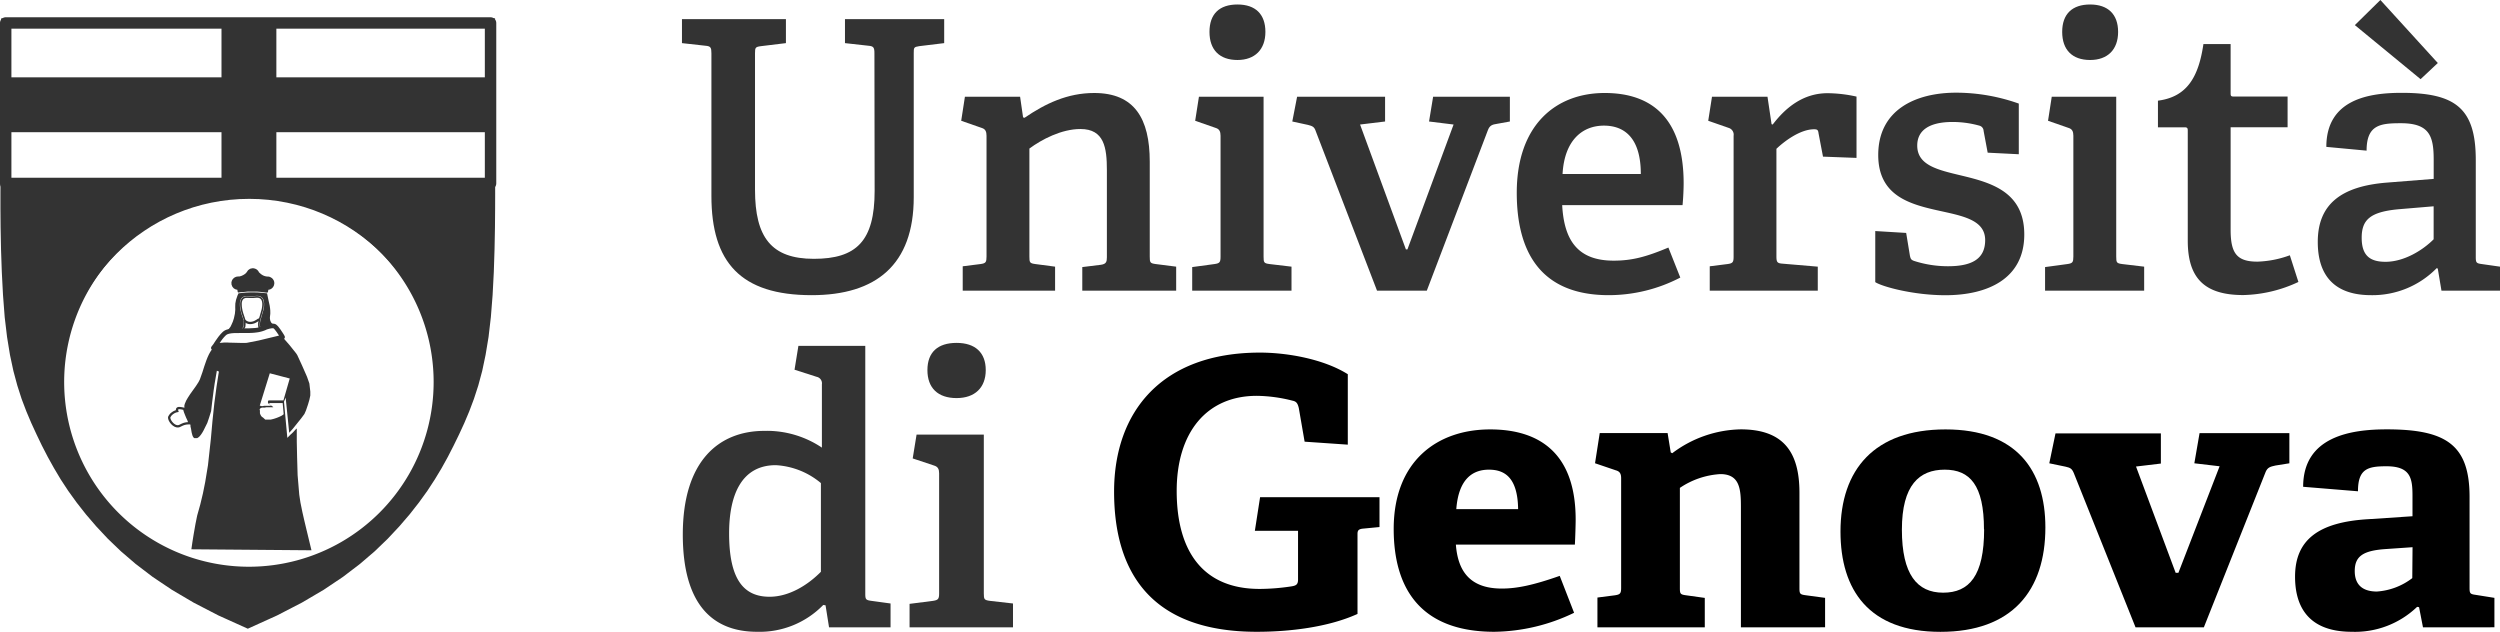 <svg xmlns="http://www.w3.org/2000/svg" viewBox="0 0 478.8 121"><defs><style>.cls-1{fill:#333;}.cls-2,.cls-3,.cls-4,.cls-5,.cls-6,.cls-7,.cls-8,.cls-9{fill:none;}.cls-2,.cls-4,.cls-5,.cls-6,.cls-7,.cls-8{stroke:#333;}.cls-2,.cls-3,.cls-5,.cls-6,.cls-8{stroke-linecap:round;stroke-linejoin:round;}.cls-2{stroke-width:2.19px;}.cls-3{stroke:#000;}.cls-3,.cls-5{stroke-width:0.31px;}.cls-4,.cls-7{stroke-miterlimit:10;}.cls-4,.cls-6{stroke-width:0.44px;}.cls-7{stroke-width:1.75px;}.cls-8{stroke-width:0.88px;}</style></defs><title>loghi UniGe RGB 1.0</title><g id="Layer_2" data-name="Layer 2"><path class="cls-1" d="M167.47,10.2c0-1.08-.15-1.36-1.15-1.44l-4.49-.5V3.66h19v4.6l-4.78.58C175,9,175,9.12,175,10.2V37.78c0,12.93-7.21,18.75-19.55,18.75-13.63,0-19.2-6.32-19.2-19V10.2c0-1.08-.14-1.36-1.14-1.44l-4.5-.5V3.66h19.91v4.6l-4.78.58c-1.07.14-1.14.28-1.14,1.36V36.35c0,9.12,3.14,13.22,11.27,13.22s11.64-3.38,11.64-13Z"/><path class="cls-1" d="M207.28,55.67V51.15l3.57-.44c1-.14,1.14-.57,1.14-1.43V32.61c0-4.31-.5-7.9-5.06-7.9-3.64,0-7.43,2-9.78,3.74V49.13c0,1.15.07,1.3,1.14,1.44l3.78.5v4.6H184.38V51l3.42-.43c1-.14,1.14-.36,1.14-1.44V26c0-.79-.21-1.29-.92-1.5l-3.93-1.37.71-4.6h10.57l.57,3.95.28.08c4-2.73,8.21-4.75,13.35-4.75,7.7,0,10.63,4.89,10.63,13.15V49.13c0,1.15.07,1.3,1.14,1.44l3.92.5v4.6Z"/><path class="cls-1" d="M228.33,55.67V51.15l4.28-.58c1-.14,1.15-.36,1.15-1.44V26c0-.79-.22-1.29-.93-1.5l-3.93-1.37.72-4.6H242v30.6c0,1.15.07,1.3,1.14,1.44l4.21.5v4.6ZM237,11.49c-3.43,0-5.36-1.94-5.36-5.38S233.54.86,237,.86s5.35,1.87,5.35,5.25S240.32,11.49,237,11.49Z"/><path class="cls-1" d="M263.73,55.67,252,25.14c-.28-.86-.64-1-1.5-1.22l-3-.65.92-4.74h16.85v4.74l-4.79.58,8.78,23.92h.29l8.84-23.92-4.7-.58.78-4.74h14.7v4.74l-2.43.44c-.92.14-1.42.28-1.78,1.22l-11.7,30.74Z"/><path class="cls-1" d="M321.81,53.16a29.73,29.73,0,0,1-13.7,3.37c-13.27,0-17.62-8.55-17.62-19.61,0-13,7.49-19.11,16.84-19.11,9,0,15.12,4.82,15.12,17.32,0,.93-.07,2.8-.21,4.16H299.19c.36,6.68,2.93,10.63,9.85,10.63,3.5,0,6.21-.71,10.49-2.51Zm-7.56-19.83c0-7-3.21-9.27-7.07-9.27-4.06,0-7.56,2.73-7.92,9.27Z"/><path class="cls-1" d="M327.45,55.67V51l3.42-.43c1-.14,1.15-.36,1.15-1.44V26a1.35,1.35,0,0,0-.93-1.5l-3.93-1.37.72-4.6h10.63l.78,5.25.22.07c2.35-3.09,5.71-6,10.49-6a26.18,26.18,0,0,1,5.56.65V30.24L349.14,30l-.85-4.45c-.08-.65-.22-.79-.86-.79-2.71,0-5.78,2.37-7.21,3.74V49.06c0,1.15.14,1.37,1.22,1.44l6.7.57v4.6Z"/><path class="cls-1" d="M380.68,29.24l-.78-4.17a1.07,1.07,0,0,0-.79-1,19.23,19.23,0,0,0-5.14-.71c-4.56,0-6.78,1.65-6.78,4.52,0,3.81,4,4.67,8.5,5.75,5.63,1.36,12,3.09,12,11.28,0,8.47-7,11.63-15.12,11.63-6.14,0-12.13-1.65-13.42-2.51V44.25l5.92.36.72,4.38c.14.58.21.79.85,1a21.12,21.12,0,0,0,6.43,1c4.42,0,7.13-1.29,7.13-5,0-4-4.56-4.67-9.35-5.75-5.42-1.22-11.13-2.95-11.13-10.56,0-8.69,7.21-11.93,14.92-11.93a35.9,35.9,0,0,1,12,2.09v9.7Z"/><path class="cls-1" d="M391.67,55.67V51.15l4.28-.58c1-.14,1.14-.36,1.14-1.44V26c0-.79-.21-1.29-.92-1.5l-3.93-1.37.71-4.6H405.3v30.6c0,1.15.07,1.3,1.14,1.44l4.21.5v4.6Zm8.63-44.18c-3.42,0-5.35-1.94-5.35-5.38S396.88.86,400.3.86s5.36,1.87,5.36,5.25S403.66,11.49,400.3,11.49Z"/><path class="cls-1" d="M440.19,54a26.05,26.05,0,0,1-10.56,2.51c-7.49,0-10.63-3.3-10.63-10.41v-21c0-.43,0-.72-.57-.72h-5.14v-5.1c5.57-.72,7.78-4.52,8.71-10.84h5.21v9.33c0,.51,0,.72.57.72h10.34v5.89H427.21V44c0,4.46,1.14,6.11,5.13,6.11a19.64,19.64,0,0,0,6.21-1.22Z"/><path class="cls-1" d="M467.59,55.67l-.71-4.24-.21-.07a17.2,17.2,0,0,1-12.56,5.17c-9,0-10.21-6.17-10.21-10.2,0-7.18,4.43-10.63,13.13-11.35l9.07-.72V30.6c0-4.52-.79-7-6.28-7-3.93,0-6.57.29-6.57,5.25l-7.71-.72c0-9.2,8.35-10.35,14.42-10.35,10.35,0,14.2,3,14.2,12.86V49.13c0,1.15.07,1.3,1.14,1.44l3.5.5v4.6Zm-4-40.51L451,4.81,455.89,0l11,12.07Zm2.5,24.35-6.78.57c-5.36.51-7,2-7,5.46s1.64,4.6,4.57,4.6c3.5,0,7.07-2.16,9.21-4.31Z"/><path class="cls-1" d="M158.78,120.15l-.67-4.22-.44-.07A17,17,0,0,1,145,121c-8.57,0-14.23-5.28-14.23-18.63,0-14.21,7-19.85,15.64-19.85a18.9,18.9,0,0,1,11,3.21V73.6a1.27,1.27,0,0,0-1-1.43l-4.24-1.36.74-4.57h12.81v47.41c0,1.14.08,1.28,1.2,1.43l3.64.5v4.57Zm-1.56-27.63a14.68,14.68,0,0,0-8.64-3.43c-6.4,0-8.94,5.43-8.94,13.07,0,8.78,2.76,12.13,7.75,12.13,3.65,0,7.22-2.14,9.83-4.78Z"/><path class="cls-1" d="M174.2,120.15v-4.5l4.47-.57c1-.15,1.19-.36,1.19-1.43v-23c0-.79-.22-1.28-1-1.5L174.8,87.8l.74-4.56h12.88v30.41c0,1.14.08,1.28,1.19,1.43l4.4.5v4.57Zm9-43.91c-3.57,0-5.58-1.93-5.58-5.36s2-5.21,5.58-5.21,5.59,1.86,5.59,5.21S186.71,76.24,183.21,76.24Z"/><path d="M261.18,101.23c-.89.07-1.19.28-1.19,1v15.35c-5.66,2.57-13.11,3.42-19.29,3.42-20.33,0-27.33-11.49-27.33-26.84s9.16-26.63,27.93-26.63c5.36,0,12.29,1.28,16.83,4.14V85.16l-8.27-.57-1.11-6.42c-.23-1-.53-1.29-1.2-1.43a28.71,28.71,0,0,0-6.85-.93c-9.6,0-15.34,7-15.34,18.21,0,11.78,5.21,18.77,15.86,18.77a41.17,41.17,0,0,0,6.19-.5c.81-.14,1.19-.35,1.19-1.28v-9.35h-8.27l1-6.43h22.87v5.71Z"/><path d="M301.47,117.36A36,36,0,0,1,286.21,121c-14.38,0-19.29-8.56-19.29-19.7,0-12.92,8.26-19.06,18.47-19.06,9.83,0,16.38,4.92,16.38,17.27,0,.86-.07,3.36-.15,4.79H278.83c.38,5.07,2.68,8.42,8.79,8.42,2.91,0,6-.64,11.1-2.43ZM290.75,97.51c-.08-6-2.53-7.56-5.59-7.56s-5.81,1.71-6.25,7.56Z"/><path d="M333.42,120.15V97.09c0-3.43-.22-6.29-3.95-6.29a15.44,15.44,0,0,0-7.74,2.64v19.14c0,1.14.07,1.28,1.19,1.43l3.58.5v5.64H305.94v-5.71l3.35-.43c1-.15,1.19-.36,1.19-1.43v-21c0-.79-.22-1.29-1-1.5l-4-1.36.9-5.78h13l.6,3.71.29.15a22.4,22.4,0,0,1,13.11-4.57c8.12,0,11.25,4.28,11.25,12.13v18.21c0,1.14.07,1.28,1.19,1.43l3.72.5v5.64Z"/><path d="M352.49,101.8c0-11.85,6.48-19.56,20.11-19.56s19.13,7.85,19.13,18.77c0,12.14-6.4,20-20.1,20S352.49,113,352.49,101.8Zm27.48-.43c0-8.43-2.68-11.42-7.52-11.42s-8.2,2.92-8.2,11.49,2.91,12.07,7.9,12.07S380,110.29,380,101.37Z"/><path d="M409,120.15,397.17,90.59c-.37-.86-.67-1-1.56-1.21l-3.13-.65L393.67,83h20.18v5.78l-4.76.57,7.59,20.35h.53L425.1,89.3l-4.84-.57,1-5.78h17.2v5.78l-2.68.43c-1,.22-1.49.36-1.86,1.21l-11.84,29.78Z"/><path d="M464.05,120.15l-.75-3.86-.37-.07A17.17,17.17,0,0,1,450.42,121c-9.38,0-10.87-6.14-10.87-10.56,0-7.14,4.62-10.43,13.92-11l8.57-.57V94.94c0-3.35-.37-5.64-5-5.64-3.58,0-5.44.5-5.44,4.79l-10.5-.86c0-9.64,9.16-11,16-11,11.32,0,15.87,2.92,15.87,12.92v17.35c0,1.14.07,1.28,1.19,1.43l3.57.57v5.64Zm-2-15.35-5.07.35c-4.39.29-6,1.36-6,4.22s1.78,3.92,4.24,3.92a12.5,12.5,0,0,0,6.78-2.57Z"/><rect class="cls-2" x="1.09" y="4.4" width="92.86" height="30.73"/><circle class="cls-2" cx="47.73" cy="74.11" r="37.12"/><g id="LWPOLYLINE"><polyline class="cls-3" points="49.75 62.91 49.48 62.97 49.09 63.03 48.69 63.08 48.33 63.11 47.57 63.14 46.47 63.13"/></g><g id="LWPOLYLINE-2" data-name="LWPOLYLINE"><polygon class="cls-4" points="35.22 78.29 34.79 78.2 34.43 78.15 34.3 78.15 34.19 78.16 34.09 78.19 34.03 78.22 33.96 78.29 33.93 78.35 33.91 78.44 33.9 78.53 33.91 78.6 33.92 78.67 33.94 78.73 33.83 78.75 33.76 78.77 33.65 78.8 33.51 78.86 33.37 78.92 33.25 78.99 33.11 79.08 32.96 79.19 32.76 79.36 32.57 79.6 32.47 79.77 32.43 79.84 32.41 79.9 32.4 79.97 32.41 80.05 32.42 80.15 32.44 80.23 32.52 80.45 32.6 80.6 32.67 80.72 32.76 80.85 32.89 81.01 33.03 81.16 33.22 81.33 33.42 81.46 33.58 81.55 33.83 81.63 34.04 81.65 34.18 81.64 34.34 81.6 34.53 81.51 34.69 81.43 34.9 81.33 35.07 81.26 35.23 81.2 35.46 81.14 35.72 81.09 36 81.07 36.24 81.06 36.33 81.07 36.08 80.4 35.84 79.89 35.62 79.35 35.46 78.94 35.34 78.57 35.29 78.31 35.22 78.29"/></g><g id="LWPOLYLINE-3" data-name="LWPOLYLINE"><polygon class="cls-1" points="52.44 62.29 52.19 62.28 51.94 62.33 51.65 62.37 51.27 62.45 50.96 62.54 50.61 62.68 50.39 62.77 50.24 62.84 50.13 62.88 50.05 62.88 49.98 62.85 49.91 62.79 49.87 62.7 49.81 62.53 49.78 62.28 49.78 62 49.82 61.66 49.91 61.21 50.06 60.71 50.48 59.27 50.58 58.63 50.59 58.18 50.55 57.78 50.49 57.51 50.35 57.2 50.23 57.04 50.09 56.91 49.94 56.82 49.75 56.73 49.59 56.69 49.39 56.66 49.2 56.66 48.92 56.68 48.62 56.71 48.39 56.71 48.16 56.72 47.93 56.72 47.57 56.7 47.36 56.69 47.14 56.7 46.9 56.73 46.8 56.76 46.67 56.81 46.55 56.87 46.47 56.93 46.37 57 46.3 57.08 46.21 57.19 46.15 57.3 46.05 57.5 45.99 57.71 45.95 57.97 45.94 58.19 45.95 58.69 46.01 59.08 46.11 59.58 46.25 60.1 46.35 60.43 46.51 60.87 46.62 61.25 46.69 61.67 46.68 62.16 46.65 62.51 46.38 62.95 46.17 63.11 45.92 63.11 45.66 63.1 45.37 63.1 45.12 63.12 44.6 63.14 44.31 63.18 43.91 63.26 43.46 63.38 43.74 63.1 44.13 62.6 44.31 62.24 44.59 61.61 44.8 60.96 44.99 60.07 45.06 59.31 45.05 58.81 45.07 58.13 45.2 57.44 45.47 56.64 45.67 56.18 46.32 56.11 46.99 56.04 47.64 56.01 48.14 56 49.24 56.01 50.37 56.1 51.15 56.18 51.21 56.49 51.43 57.54 51.66 58.58 51.73 59.11 51.76 59.43 51.77 59.97 51.76 60.17 51.73 60.41 51.71 60.62 51.69 60.81 51.7 61.06 51.75 61.35 51.85 61.61 51.98 61.83 52.18 62.03 52.44 62.29"/></g><g id="LWPOLYLINE-4" data-name="LWPOLYLINE"><polyline class="cls-5" points="49.75 62.91 49.68 62.78 49.62 62.58 49.58 62.3 49.58 61.99 49.62 61.63 49.71 61.16 49.87 60.66 50.28 59.22 50.37 58.62 50.39 58.19 50.35 57.81 50.29 57.58 50.17 57.31 50.07 57.18 49.96 57.07 49.84 57 49.68 56.93 49.55 56.89 49.37 56.87 49.21 56.86 48.94 56.88 48.63 56.91 48.4 56.92 48.17 56.92 47.93 56.92 47.56 56.91 47.35 56.9 47.16 56.9 46.94 56.93 46.86 56.96 46.75 57 46.66 57.05 46.59 57.09 46.51 57.16 46.45 57.22 46.38 57.31 46.33 57.39 46.24 57.58 46.19 57.75 46.15 57.99 46.14 58.2 46.16 58.67 46.21 59.05 46.3 59.53 46.44 60.04 46.55 60.37 46.7 60.81 46.82 61.21 46.89 61.66 46.88 62.17 46.84 62.58 46.54 63.08 46.47 63.13"/></g><g id="LWPOLYLINE-5" data-name="LWPOLYLINE"><polyline class="cls-6" points="46.85 61.41 46.98 61.53 47.11 61.62 47.2 61.67 47.31 61.73 47.47 61.79 47.62 61.83 47.87 61.86 48.17 61.84 48.42 61.79 48.65 61.72 48.88 61.62 49.2 61.44 49.53 61.22"/></g><g id="LWPOLYLINE-6" data-name="LWPOLYLINE"><polygon class="cls-1" points="45.47 55.51 45.07 55.4 44.77 55.22 44.51 54.92 44.34 54.5 44.32 54.07 44.41 53.75 44.54 53.51 44.76 53.27 44.97 53.12 45.26 53 45.5 52.96 45.91 52.94 46.29 52.82 46.6 52.67 46.89 52.49 47.12 52.29 47.29 52.07 47.49 51.78 47.55 51.72 47.82 51.53 47.98 51.45 48.37 51.37 48.65 51.39 49 51.51 49.25 51.67 49.42 51.85 49.57 52.07 49.59 52.14 50 52.51 50.33 52.72 50.55 52.82 50.79 52.9 51.11 52.96 51.5 52.98 51.73 53.05 52.08 53.26 52.28 53.47 52.45 53.76 52.52 54.01 52.54 54.26 52.48 54.62 52.36 54.88 52.19 55.11 52.01 55.27 51.79 55.4 51.57 55.47 51.4 55.5 51.38 55.52 51.37 55.62 51.36 55.74 51.31 55.91 51.26 56.02 51.14 56.05 50.58 55.99 49.87 55.9 49.29 55.85 48.36 55.85 47.48 55.84 46.63 55.93 45.97 55.97 45.68 56.03 45.59 56 45.55 55.95 45.52 55.86 45.49 55.74 45.47 55.51"/></g><polygon class="cls-1" points="42.42 14.81 0.98 14.81 0.98 25.32 42.42 25.32 42.42 35.14 52.93 35.14 52.93 25.32 94.37 25.32 94.39 14.81 52.93 14.81 52.93 5 42.42 5 42.42 14.81"/><path class="cls-1" d="M94.38,34.82v-.68H1V39.6l0,3.61.08,4.12.15,4.38.23,4.4.33,4.19.44,3.79.55,3.39.66,3,.74,2.77L5,75.83l.89,2.35,1,2.23,1,2.16,1,2.13,1.1,2.14L11.12,89l1.3,2.15,1.42,2.17,1.58,2.2,1.76,2.23,2,2.29,2.19,2.34,2.48,2.38,2.81,2.42,3.21,2.44L33.48,112l4.16,2.45,4.71,2.43,5.33,2.41L53,116.92l4.71-2.43L61.87,112l3.65-2.45,3.21-2.44,2.81-2.42L74,102.35,76.21,100l2-2.29,1.76-2.23,1.58-2.2,1.43-2.17L84.23,89l1.18-2.13,1.1-2.14,1-2.13,1-2.16.94-2.23.89-2.35.82-2.53.74-2.77.65-3,.55-3.39.45-3.79.33-4.19.23-4.4.14-4.38.08-4.12,0-3.61V34.82Zm-46.7,73.72A35.38,35.38,0,1,1,83.05,73.17,35.37,35.37,0,0,1,47.68,108.54Z"/><polygon class="cls-7" points="93.94 4.39 93.96 37.08 93.95 39.96 93.92 43.57 93.84 47.68 93.7 52.06 93.47 56.46 93.14 60.64 92.7 64.42 92.14 67.8 91.5 70.84 90.76 73.59 89.94 76.11 89.06 78.45 88.12 80.68 87.13 82.83 86.09 84.96 85 87.09 83.82 89.22 82.53 91.36 81.12 93.52 79.54 95.71 77.79 97.94 75.83 100.22 73.65 102.55 71.18 104.93 68.38 107.33 65.18 109.77 61.54 112.21 57.39 114.65 52.69 117.08 47.46 119.45 42.23 117.09 37.53 114.66 33.39 112.22 29.74 109.77 26.55 107.34 23.74 104.93 21.27 102.56 19.09 100.23 17.13 97.95 15.38 95.72 13.8 93.53 12.38 91.37 11.1 89.22 9.92 87.1 8.82 84.97 7.79 82.83 6.8 80.68 5.86 78.46 4.97 76.12 4.16 73.6 3.42 70.85 2.77 67.81 2.22 64.43 1.77 60.65 1.45 56.46 1.22 52.06 1.07 47.69 0.99 43.57 0.96 39.96 0.96 37.09 1.09 4.4 93.94 4.39"/><g id="LWPOLYLINE-7" data-name="LWPOLYLINE"><polygon class="cls-8" points="54.12 64.56 53.95 64.26 53.7 63.87 53.35 63.35 52.94 62.81 52.77 62.64 52.69 62.57 52.62 62.51 52.54 62.47 52.43 62.44 52.33 62.43 52.22 62.42 52.11 62.43 51.96 62.44 51.56 62.51 51.2 62.61 50.99 62.67 50.83 62.74 50.73 62.79 50.57 62.86 50.24 62.98 49.9 63.08 49.52 63.17 49.12 63.23 48.71 63.28 48.34 63.31 47.58 63.34 46.08 63.34 44.93 63.35 44.57 63.37 44.25 63.4 44.01 63.44 43.85 63.47 43.7 63.51 43.55 63.55 43.4 63.61 43.29 63.66 43.16 63.74 43.06 63.81 42.89 63.96 42.58 64.28 42.24 64.69 42 65.02 41.66 65.5 41.46 65.8 41.24 66.15 40.86 66.64 41.11 66.44 41.37 66.31 41.6 66.23 41.86 66.18 42.15 66.11 42.55 66.08 42.96 66.04 43.53 66.04 43.87 66.06 46.26 66.12 47.25 66.11 49.65 65.64 54.12 64.56"/></g><polyline class="cls-9" points="56.68 71.83 50.87 70.26 45.97 82.6 54.89 84.22 54.27 76.85 56.68 71.83"/><path class="cls-1" d="M41.05,77.22l-.36,3.42-.31,3.46-.55,5-.53,3.22-.43,2.15-.51,2.13-.6,2.15-.33,1.63-.35,2-.23,1.43-.2,1.39,23,.19-1-4.14-.42-1.77-.32-1.41-.37-1.82-.23-1.52L57,91l-.1-3.52-.06-2.88,0-1.88v-.66l-.21.18-.53.58-.47.43-.6.61-.64-6.93.32-.78.68,6.74.7-.78,1-1.25.58-.72.63-.85.3-.68L59,77.43l.26-.89.17-.8,0-.74-.18-1.56-.45-1.28L57.85,70l-.92-2-.2-.31L55.46,66.1l-1.31-1.5-.25.07-4.26,1L48,66.08l-.77.12-1,0-1.5-.08-1.06-.05h-.76l-.81.08-.43.1-.37.13-.22.12-.26.19-.18.2-.21.26-.22.36-.18.33-.25.53-.25.63-.41,1.18-.35,1.11-.49,1.38-.26.51-.52.8-.61.85-.49.69-.42.65-.32.55-.27.64-.08.31,0,.26v.14l0,.13,0,.15.06.22.11.31.13.34.09.2.12.28.17.36.18.4.16.36.08.22.07.32v.3l.11.47.06.37.07.4.14.5.05.13.1.18.08.1.11.1.12,0,.16,0,.12,0,.17,0,.12-.07.12-.08.1-.08.17-.17.23-.29.24-.36.26-.46.18-.37L39.7,81l.34-1,.39-1.25.19-1.64.29-2.28.2-1.37L41.53,71l.39.16L41.48,74Zm10.62-5.73,3.82,1-1.21,4.19-.5,0H53l-.41,0h-.26l-.19,0-.15,0-.17,0-.1,0h-.12l-.17,0-.11.17V77l0,.13.06.1.06.07.11.1.14.1.36.22h0l-.29,0-.36,0-.43,0-.38,0-.41.07-.43-.11Zm-1.94,7,0-.1.05-.09.07-.08.1-.07.21-.08.31,0,.2,0L51,78l.42,0,.37,0,.31,0,.14,0,.08,0,0,0,0,0,0,0v-.06l0,0-.07-.06-.11-.07-.36-.21-.12-.08-.08-.08,0,0,0-.07,0-.07v-.1l0,0h.13l.08,0,.17,0,.16,0,.22,0h.28l.41,0h.74l.19,0,.18,0,.19,2.13-.16.13-.19.13-.17.09-.32.15-.26.11-.26.1-.35.12-.34.1-.43.1-.32,0-.36,0-.37,0L50.41,80l-.26-.18L50,79.64l-.16-.31-.06-.2,0-.27v-.25Z"/></g></svg>